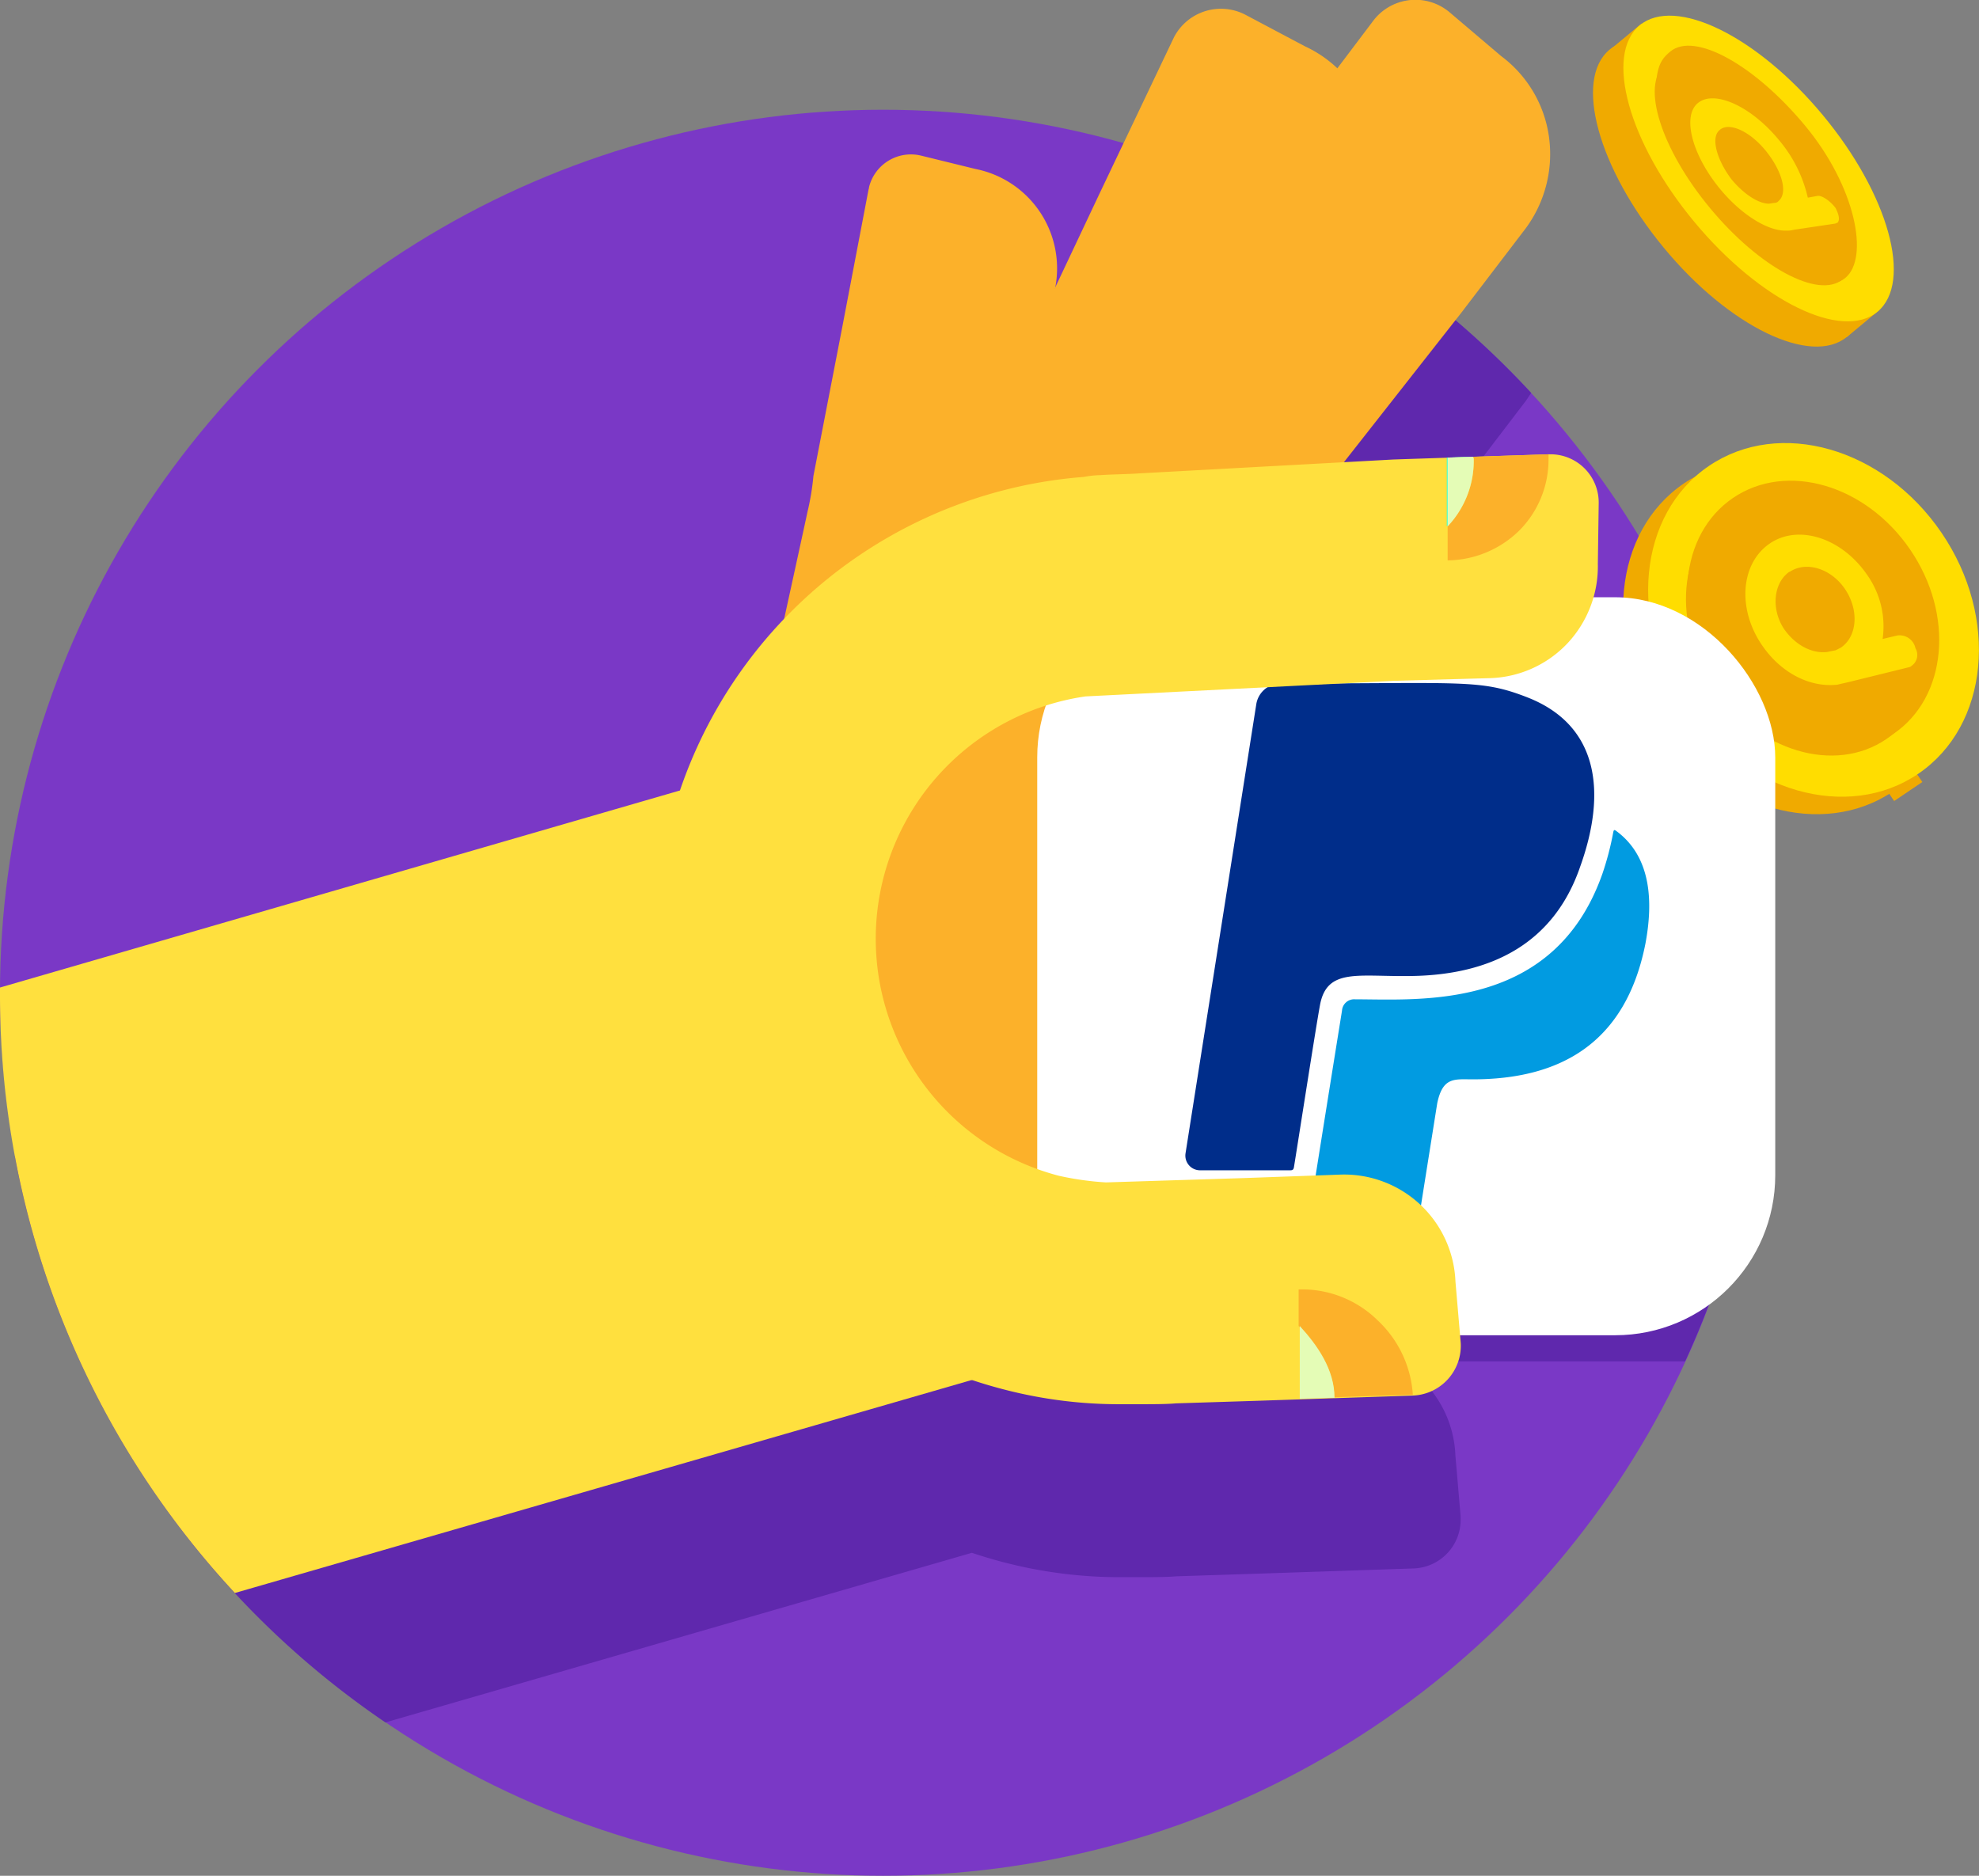<svg xmlns="http://www.w3.org/2000/svg" viewBox="0 0 298.96 283.38"><rect x="0" y="0" width="298.96" height="283.38" fill="#808080" stroke="none"/><defs><style>.cls-1{fill:#7a38c6;}.cls-2{fill:#5f28ad;}.cls-3{fill:#f0aa00;}.cls-4{fill:#fd0;}.cls-5{fill:#fcb12a;}.cls-10,.cls-6{fill:#fff;}.cls-7{fill:#002d8a;}.cls-8{fill:#019be1;}.cls-9{fill:#ffe03e;}.cls-10{opacity:0.5;isolation:isolate;}.cls-11{fill:#3effd0;}.cls-12{fill:#e4fcb6;}</style></defs><title>recomendaciones_1</title><g id="Capa_2" data-name="Capa 2"><g id="Capa_1-2" data-name="Capa 1"><circle class="cls-1" cx="133.4" cy="149.98" r="133.4"/><path class="cls-2" d="M266.79,150c0-7.89-2-22.68-3.31-30.17l-31.39,7a16.19,16.19,0,0,0,4.74-3.55,17,17,0,0,0,4.6-12l.13-9.2a7.31,7.31,0,0,0-7.24-7.37h-.25l-23.53.79-7.49.39,17.74-22.6,9.73-12.75c.26-.39.52-.79.79-1.18a133.75,133.75,0,0,0-28.79-23.53l-.39.53a19.63,19.63,0,0,0-5-3.42l-6.58-3.41c-1.44-.66-3-1.45-4.46-2.11A7.87,7.87,0,0,0,177.16,32L166,55.49l-6.7,14.19v-.13a15.32,15.32,0,0,0-12.1-17.88l-8.14-2a6.51,6.51,0,0,0-7.93,4.7c0,.21-.1.42-.13.64l-3.94,21-4.34,22.87h0c-.26,1.57-.53,3.41-.92,5.12,0,.26-1.45,6.84-3.42,15.51a67.87,67.87,0,0,0-15.77,26.15l-100.38,29a132.87,132.87,0,0,0,56,85.55l88.58-25.62c1.58.52,3.15,1,4.86,1.44a69.44,69.44,0,0,0,17.75,2.24H172c2,0,4.21,0,5.66-.13h0l12.35-.4,23.52-.79a7.35,7.35,0,0,0,7.12-7.56c0-.11,0-.22,0-.32l-.79-9.2a16.8,16.8,0,0,0-5.39-11.7,15.2,15.2,0,0,0-3.41-2.5h43.5A133.42,133.42,0,0,0,266.79,150ZM167,205a46,46,0,0,1-7.1-1h-.13c-10.64-23.14,10.91-64.4,15.12-72l.65-.91,4.21-.27a4,4,0,0,0-.26,1.71v68.17a5,5,0,0,0,1.7,3.81Z"/><ellipse class="cls-3" cx="270.19" cy="96.29" rx="23.39" ry="28.12" transform="translate(-7.33 168.81) rotate(-34.26)"/><rect class="cls-3" x="269.95" y="68.09" width="5.14" height="56.32" transform="translate(-7.22 168.88) rotate(-34.01)"/><ellipse class="cls-4" cx="273.97" cy="93.65" rx="23.39" ry="28.12" transform="translate(-5.19 170.48) rotate(-34.26)"/><ellipse class="cls-3" cx="273.92" cy="93.04" rx="17.74" ry="21.55" transform="translate(-4.85 170.35) rotate(-34.26)"/><ellipse class="cls-3" cx="273.12" cy="94.28" rx="17.08" ry="21.03" transform="translate(-5.69 170.11) rotate(-34.26)"/><path class="cls-4" d="M286.64,96l-2.24.53a13.48,13.48,0,0,0-2.4-9.77c-3.82-5.52-10.39-7.63-14.72-4.6s-4.87,9.85-1.06,15.37c2.9,4.21,7.23,6.31,11.18,5.92h.13c.52-.14,1.18-.27,1.71-.4l9.06-2.23a1,1,0,0,0,.53-.27,2,2,0,0,0,.53-2.62A2.45,2.45,0,0,0,286.64,96Zm-16.3-9.59c2.5-1.71,6.31-.52,8.41,2.63s1.84,7.1-.66,8.8l-.79.4-1.31.26c-2.23.26-4.73-1-6.44-3.42-2-2.94-1.71-7,.79-8.72Z"/><path class="cls-5" d="M151.14,143l48-96.85L206,31.7a18.42,18.42,0,0,0,.66-14.2A18.13,18.13,0,0,0,197.14,7L188.2,2.26a8,8,0,0,0-10.82,3.31l-.18.37L166,29.46,153.9,55.09h0c-.79,1.84-1.71,3.81-2.63,5.78l-33.12,65.45"/><path class="cls-5" d="M138.65,142.88l18.27-86.61,2.5-12.87a15.31,15.31,0,0,0-12.09-17.88l-8.15-2a6.52,6.52,0,0,0-7.9,4.76c0,.16-.07.33-.1.5l-3.94,20.63-4.36,22.5h0a38.3,38.3,0,0,1-.92,5.52c-.13.79-12.75,58.09-12.75,58.88"/><path class="cls-5" d="M154,132.24l66.76-85,9.73-12.75A18.92,18.92,0,0,0,234,20.69a18.35,18.35,0,0,0-7.23-12.22L219,1.87a8,8,0,0,0-11.34,1c-.07.09-.15.18-.22.28L191.75,23.94,174.66,46.55h0c-1.18,1.71-2.49,3.42-3.81,5.12-.52.79-63.48,77.68-64,78.47"/><path class="cls-5" d="M175.58,103.59s-31.67,55.2-12.61,78.85-57.57-12.09-57.57-12.09l23.53-66.89h46.65Z"/><rect class="cls-6" x="156.69" y="90.23" width="111.49" height="111.49" rx="24.19"/><g id="_250-paypal" data-name="250-paypal"><path class="cls-7" d="M213.12,147.45c12.34-.15,21.65-5.06,25.58-16.49,4-11.1,2.94-21.36-8-25.62-7.11-2.76-9.45-2.08-37.26-2.08a3.71,3.71,0,0,0-3.65,3.08l-10.7,67.92a2.22,2.22,0,0,0,2.21,2.54h13.62c.37,0,.49-.13.55-.46.75-4.62,3.29-21,3.93-24.47C200.43,146.17,205.19,147.58,213.12,147.45Z"/><path class="cls-8" d="M244.23,125.59c-.32-.24-.45-.33-.54.24a44.4,44.4,0,0,1-1.61,6.14c-7.29,20.78-27.48,19-37.35,19a1.84,1.84,0,0,0-2,1.72c-4.12,25.63-4.94,31-4.94,31a1.94,1.94,0,0,0,1.93,2.36h11.6a3.27,3.27,0,0,0,3.17-2.72c.13-1-.2,1.11,2.63-16.67.84-4,2.62-3.6,5.35-3.6,13,0,23.09-5.26,26.1-20.51C249.77,136.15,249.42,129.46,244.23,125.59Z"/></g><path class="cls-9" d="M220.66,202.81l-.79-9.2a16.83,16.83,0,0,0-17.35-16.16l-14.45.52h0l-21,.66a44.71,44.71,0,0,1-7.1-1,37,37,0,0,1,4-72.42l46.65-2.36h0l14.46-.4a16.77,16.77,0,0,0,11.7-5.25,17,17,0,0,0,4.6-12l.13-9.2a7.29,7.29,0,0,0-7.22-7.37h-.27l-23.53.79L172,71.52h0c-1.84.13-3.81.13-5.78.26a14.94,14.94,0,0,0-2.5.27,70.14,70.14,0,0,0-12.06,137.86,69,69,0,0,0,17.75,2.23H172c2,0,4.21,0,5.66-.13h0l12.35-.39,23.52-.79a7.54,7.54,0,0,0,7.14-7.91S220.66,202.84,220.66,202.81Z"/><path class="cls-9" d="M177.55,190.33c-10.9-.66-21.68-3.55-30.09-10.25-3.81,2-8.54,1-11.83-3.16-.13-.26-.26-.39-.39-.66a34.48,34.48,0,0,1-10.39-5.38c-7-5.39-11.3-12.75-13.67-21.16-2.62-9.33-4.6-22.74-.52-32.6L0,149.19v.92a132.61,132.61,0,0,0,35.48,90.55l138.66-40.08a48,48,0,0,0,17.34-9.2A26.83,26.83,0,0,1,177.55,190.33Z"/><path class="cls-5" d="M222.63,69.29a14,14,0,0,1-3.94,10.12v5.25a15.7,15.7,0,0,0,10.78-4.47,15.18,15.18,0,0,0,4.46-10.77v-.79L222.5,69A.52.52,0,0,0,222.63,69.29Z"/><rect class="cls-10" x="218.69" y="69.02" height="10.38"/><path class="cls-11" d="M222.5,69l-3.94.13v10.4a15.76,15.76,0,0,0,3.94-10.12Z"/><path class="cls-12" d="M222.5,69l-3.81.13v10.4a14.42,14.42,0,0,0,3.94-10.12A.51.51,0,0,0,222.5,69Z"/><path class="cls-5" d="M201.6,211.09l11.83-.39a16.85,16.85,0,0,0-5.25-11.17,16.3,16.3,0,0,0-12-4.73v5.52c2.76,2.89,5.38,6.57,5.38,10.77Z"/><path class="cls-10" d="M197.66,200.58v10.78h0Z"/><path class="cls-12" d="M196.35,200.32v11l4.47-.14h.78C201.6,206.89,199,203.21,196.35,200.32Z"/><rect class="cls-3" x="260.26" y="-0.87" width="6.44" height="56.25" transform="translate(43.37 174.62) rotate(-39.71)"/><path class="cls-3" d="M251.28,37.35c9.86,12,22.34,18,27.73,13.54s.92-17.22-8.93-29.18S248.52,3,243.13,7.52,241.43,25.39,251.28,37.35Z"/><ellipse class="cls-4" cx="265.67" cy="25.46" rx="12.62" ry="28.12" transform="translate(45.02 175.61) rotate(-39.71)"/><path class="cls-3" d="M259.56,29.86C267.18,39.06,275.07,45,278.75,42s1.58-13.8-6.05-23S256,4.76,252.33,7.78c-.92.79-1.84,1.58-2.1,4.34C249.57,16.58,253.78,22.89,259.56,29.86Z"/><ellipse class="cls-3" cx="264.93" cy="26.02" rx="8.54" ry="21.03" transform="translate(44.5 175.27) rotate(-39.71)"/><path class="cls-4" d="M274.54,29.6l-1.44.26a20.58,20.58,0,0,0-4.34-8.68c-4.2-5.12-9.72-7.62-12.22-5.65s-.92,7.89,3.29,13c3.15,3.82,7.09,6.31,9.85,6.31h.13a4,4,0,0,0,1.19-.13l6.17-.92c.13,0,.27-.13.4-.13.39-.39.26-1.18-.27-2.23C276.52,30.38,275.2,29.46,274.54,29.6Zm-14.71-10c1.44-1.19,4.59.26,7,3.28s3.29,6.31,1.84,7.49a.68.68,0,0,1-.53.27l-.92.13c-1.57,0-3.81-1.45-5.65-3.68-2.27-3-3.19-6.43-1.74-7.48Z"/></g></g></svg>
